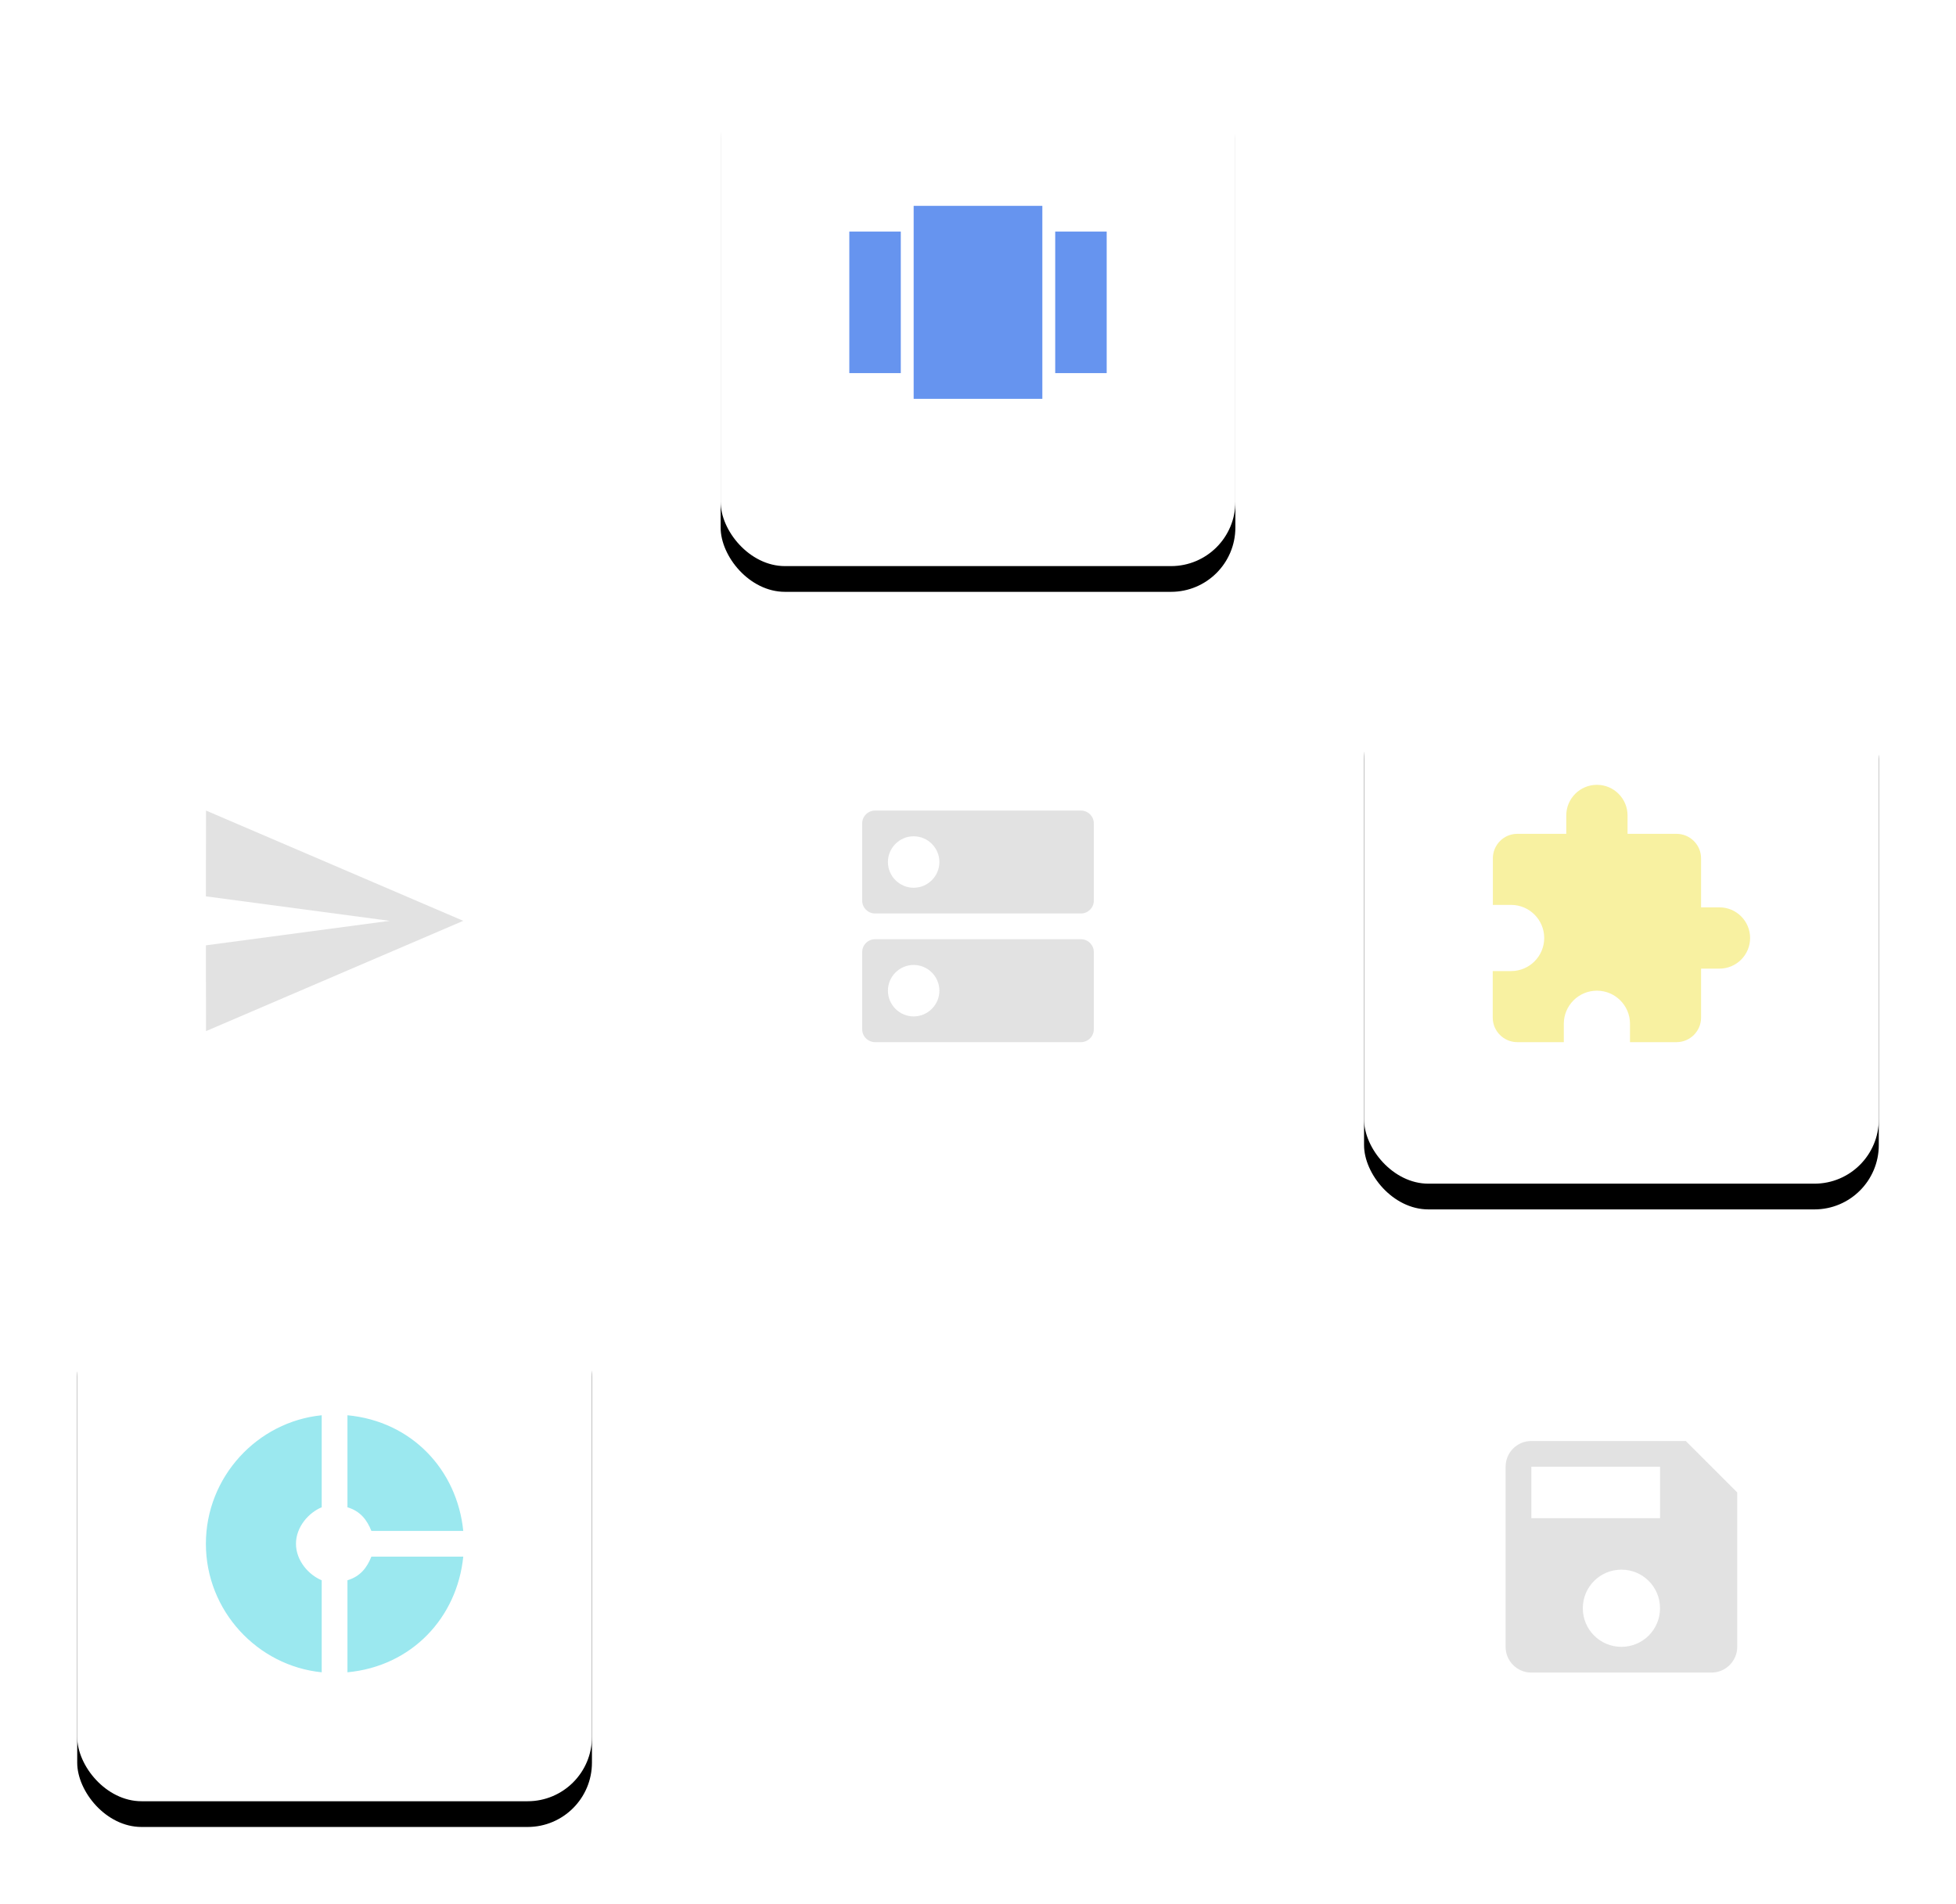<?xml version="1.0" encoding="UTF-8"?>
<svg width="152px" height="148px" viewBox="0 0 152 148" version="1.1" xmlns="http://www.w3.org/2000/svg" xmlns:xlink="http://www.w3.org/1999/xlink">
    <!-- Generator: Sketch 47 (45396) - http://www.bohemiancoding.com/sketch -->
    <title>Group 30</title>
    <desc>Created with Sketch.</desc>
    <defs>
        <rect id="path-1" x="0" y="96" width="40" height="40" rx="5"></rect>
        <filter x="-25.0%" y="-20.0%" width="150.0%" height="150.0%" filterUnits="objectBoundingBox" id="filter-2">
            <feOffset dx="0" dy="2" in="SourceAlpha" result="shadowOffsetOuter1"></feOffset>
            <feGaussianBlur stdDeviation="3" in="shadowOffsetOuter1" result="shadowBlurOuter1"></feGaussianBlur>
            <feColorMatrix values="0 0 0 0 0   0 0 0 0 0   0 0 0 0 0  0 0 0 0.16 0" type="matrix" in="shadowBlurOuter1"></feColorMatrix>
        </filter>
        <rect id="path-3" x="100" y="48" width="40" height="40" rx="5"></rect>
        <filter x="-25.0%" y="-20.0%" width="150.0%" height="150.0%" filterUnits="objectBoundingBox" id="filter-4">
            <feOffset dx="0" dy="2" in="SourceAlpha" result="shadowOffsetOuter1"></feOffset>
            <feGaussianBlur stdDeviation="3" in="shadowOffsetOuter1" result="shadowBlurOuter1"></feGaussianBlur>
            <feColorMatrix values="0 0 0 0 0   0 0 0 0 0   0 0 0 0 0  0 0 0 0.16 0" type="matrix" in="shadowBlurOuter1"></feColorMatrix>
        </filter>
        <rect id="path-5" x="50" y="0" width="40" height="40" rx="5"></rect>
        <filter x="-25.0%" y="-20.0%" width="150.0%" height="150.0%" filterUnits="objectBoundingBox" id="filter-6">
            <feOffset dx="0" dy="2" in="SourceAlpha" result="shadowOffsetOuter1"></feOffset>
            <feGaussianBlur stdDeviation="3" in="shadowOffsetOuter1" result="shadowBlurOuter1"></feGaussianBlur>
            <feColorMatrix values="0 0 0 0 0   0 0 0 0 0   0 0 0 0 0  0 0 0 0.16 0" type="matrix" in="shadowBlurOuter1"></feColorMatrix>
        </filter>
    </defs>
    <g id="产品模块" stroke="none" stroke-width="1" fill="none" fill-rule="evenodd">
        <g id="产品模块-1" transform="translate(-1027, -1591)">
            <g id="Group-30" transform="translate(1033, 1595)">
                <rect id="Rectangle-4-Copy-15" fill-opacity="0.6" fill="#FFFFFF" x="0" y="0" width="40" height="40" rx="5"></rect>
                <rect id="Rectangle-4-Copy-32" fill="#FFFFFF" x="0" y="48" width="40" height="40" rx="5"></rect>
                <polyline id="Fill-57" fill="#E2E2E2" points="10.01 76.143 30 67.571 10.01 59 10 65.667 24.286 67.571 10 69.476 10.01 76.143"></polyline>
                <g id="Rectangle-4-Copy-35">
                    <use fill="black" fill-opacity="1" filter="url(#filter-2)" xlink:href="#path-1"></use>
                    <use fill="#FFFFFF" fill-rule="evenodd" xlink:href="#path-1"></use>
                </g>
                <rect id="Rectangle-4-Copy-31" fill-opacity="0.6" fill="#FFFFFF" x="100" y="0" width="40" height="40" rx="5"></rect>
                <g id="Rectangle-4-Copy-33">
                    <use fill="black" fill-opacity="1" filter="url(#filter-4)" xlink:href="#path-3"></use>
                    <use fill="#FFFFFF" fill-rule="evenodd" xlink:href="#path-3"></use>
                </g>
                <path d="M127.619,66.524 L126.19,66.524 L126.19,62.714 C126.19,61.667 125.333,60.81 124.286,60.81 L120.476,60.81 L120.476,59.381 C120.476,58.067 119.409,57 118.095,57 C116.781,57 115.714,58.067 115.714,59.381 L115.714,60.81 L111.905,60.81 C110.857,60.81 110.01,61.667 110.01,62.714 L110.01,66.333 L111.429,66.333 C112.847,66.333 114,67.486 114,68.905 C114,70.324 112.847,71.476 111.429,71.476 L110,71.476 L110,75.095 C110,76.143 110.857,77 111.905,77 L115.523,77 L115.523,75.571 C115.523,74.152 116.676,73 118.095,73 C119.514,73 120.666,74.152 120.666,75.571 L120.666,77 L124.286,77 C125.333,77 126.19,76.143 126.19,75.095 L126.19,71.286 L127.619,71.286 C128.933,71.286 130,70.219 130,68.905 C130,67.591 128.933,66.524 127.619,66.524" id="Fill-152" fill="#F8F1A1"></path>
                <rect id="Rectangle-4-Copy-36" fill="#FFFFFF" x="100" y="96" width="40" height="40" rx="5"></rect>
                <g id="Rectangle-4-Copy-17">
                    <use fill="black" fill-opacity="1" filter="url(#filter-6)" xlink:href="#path-5"></use>
                    <use fill="#FFFFFF" fill-rule="evenodd" xlink:href="#path-5"></use>
                </g>
                <path d="M65,27 L75,27 L75,12 L65,12 L65,27 Z M60,25 L64,25 L64,14 L60,14 L60,25 Z M76,25 L80,25 L80,14 L76,14 L76,25 Z" id="Fill-38" fill="#6694EF"></path>
                <rect id="Rectangle-4-Copy-34" fill="#FFFFFF" x="50" y="48" width="40" height="40" rx="5"></rect>
                <path d="M78,69 L62,69 C61.45,69 61,69.45 61,70 L61,76 C61,76.55 61.45,77 62,77 L78,77 C78.55,77 79,76.55 79,76 L79,70 C79,69.45 78.55,69 78,69 L78,69 Z M65,75 C63.9,75 63,74.1 63,73 C63,71.9 63.9,71 65,71 C66.1,71 67,71.9 67,73 C67,74.1 66.1,75 65,75 L65,75 Z M78,59 L62,59 C61.45,59 61,59.45 61,60 L61,66 C61,66.55 61.45,67 62,67 L78,67 C78.55,67 79,66.55 79,66 L79,60 C79,59.45 78.55,59 78,59 L78,59 Z M65,65 C63.9,65 63,64.1 63,63 C63,61.9 63.9,61 65,61 C66.1,61 67,61.9 67,63 C67,64.1 66.1,65 65,65 L65,65 Z" id="Fill-158" fill="#E2E2E2"></path>
                <path d="M19,113.152 L19,106 C14,106.499 10,110.785 10,115.989 C10,121.193 14,125.478 19,125.978 L19,118.826 C18,118.416 17,117.307 17,115.989 C17,114.67 18,113.562 19,113.152 L19,113.152 Z M22.86,114.99 L30,114.99 C29.52,110.245 26,106.469 21,106 L21,113.152 C22,113.452 22.52,114.131 22.86,114.99 L22.86,114.99 Z M21,118.826 L21,125.978 C26,125.508 29.52,121.733 30,116.988 L22.86,116.988 C22.52,117.847 22,118.526 21,118.826 L21,118.826 Z" id="Shape" fill="#9BE8EF"></path>
                <rect id="Rectangle-4-Copy-37" fill-opacity="0.6" fill="#FFFFFF" x="50" y="96" width="40" height="40" rx="5"></rect>
                <path d="M125,108 L113,108 C111.89,108 111,108.9 111,110 L111,124 C111,125.1 111.89,126 113,126 L127,126 C128.1,126 129,125.1 129,124 L129,112 L125,108 L125,108 Z M120,124 C118.34,124 117,122.66 117,121 C117,119.34 118.34,118 120,118 C121.66,118 123,119.34 123,121 C123,122.66 121.66,124 120,124 L120,124 Z M113,110 L123,110 L123,114 L113,114 L113,110 Z" id="Fill-59" fill="#E2E2E2"></path>
            </g>
        </g>
    </g>
</svg>